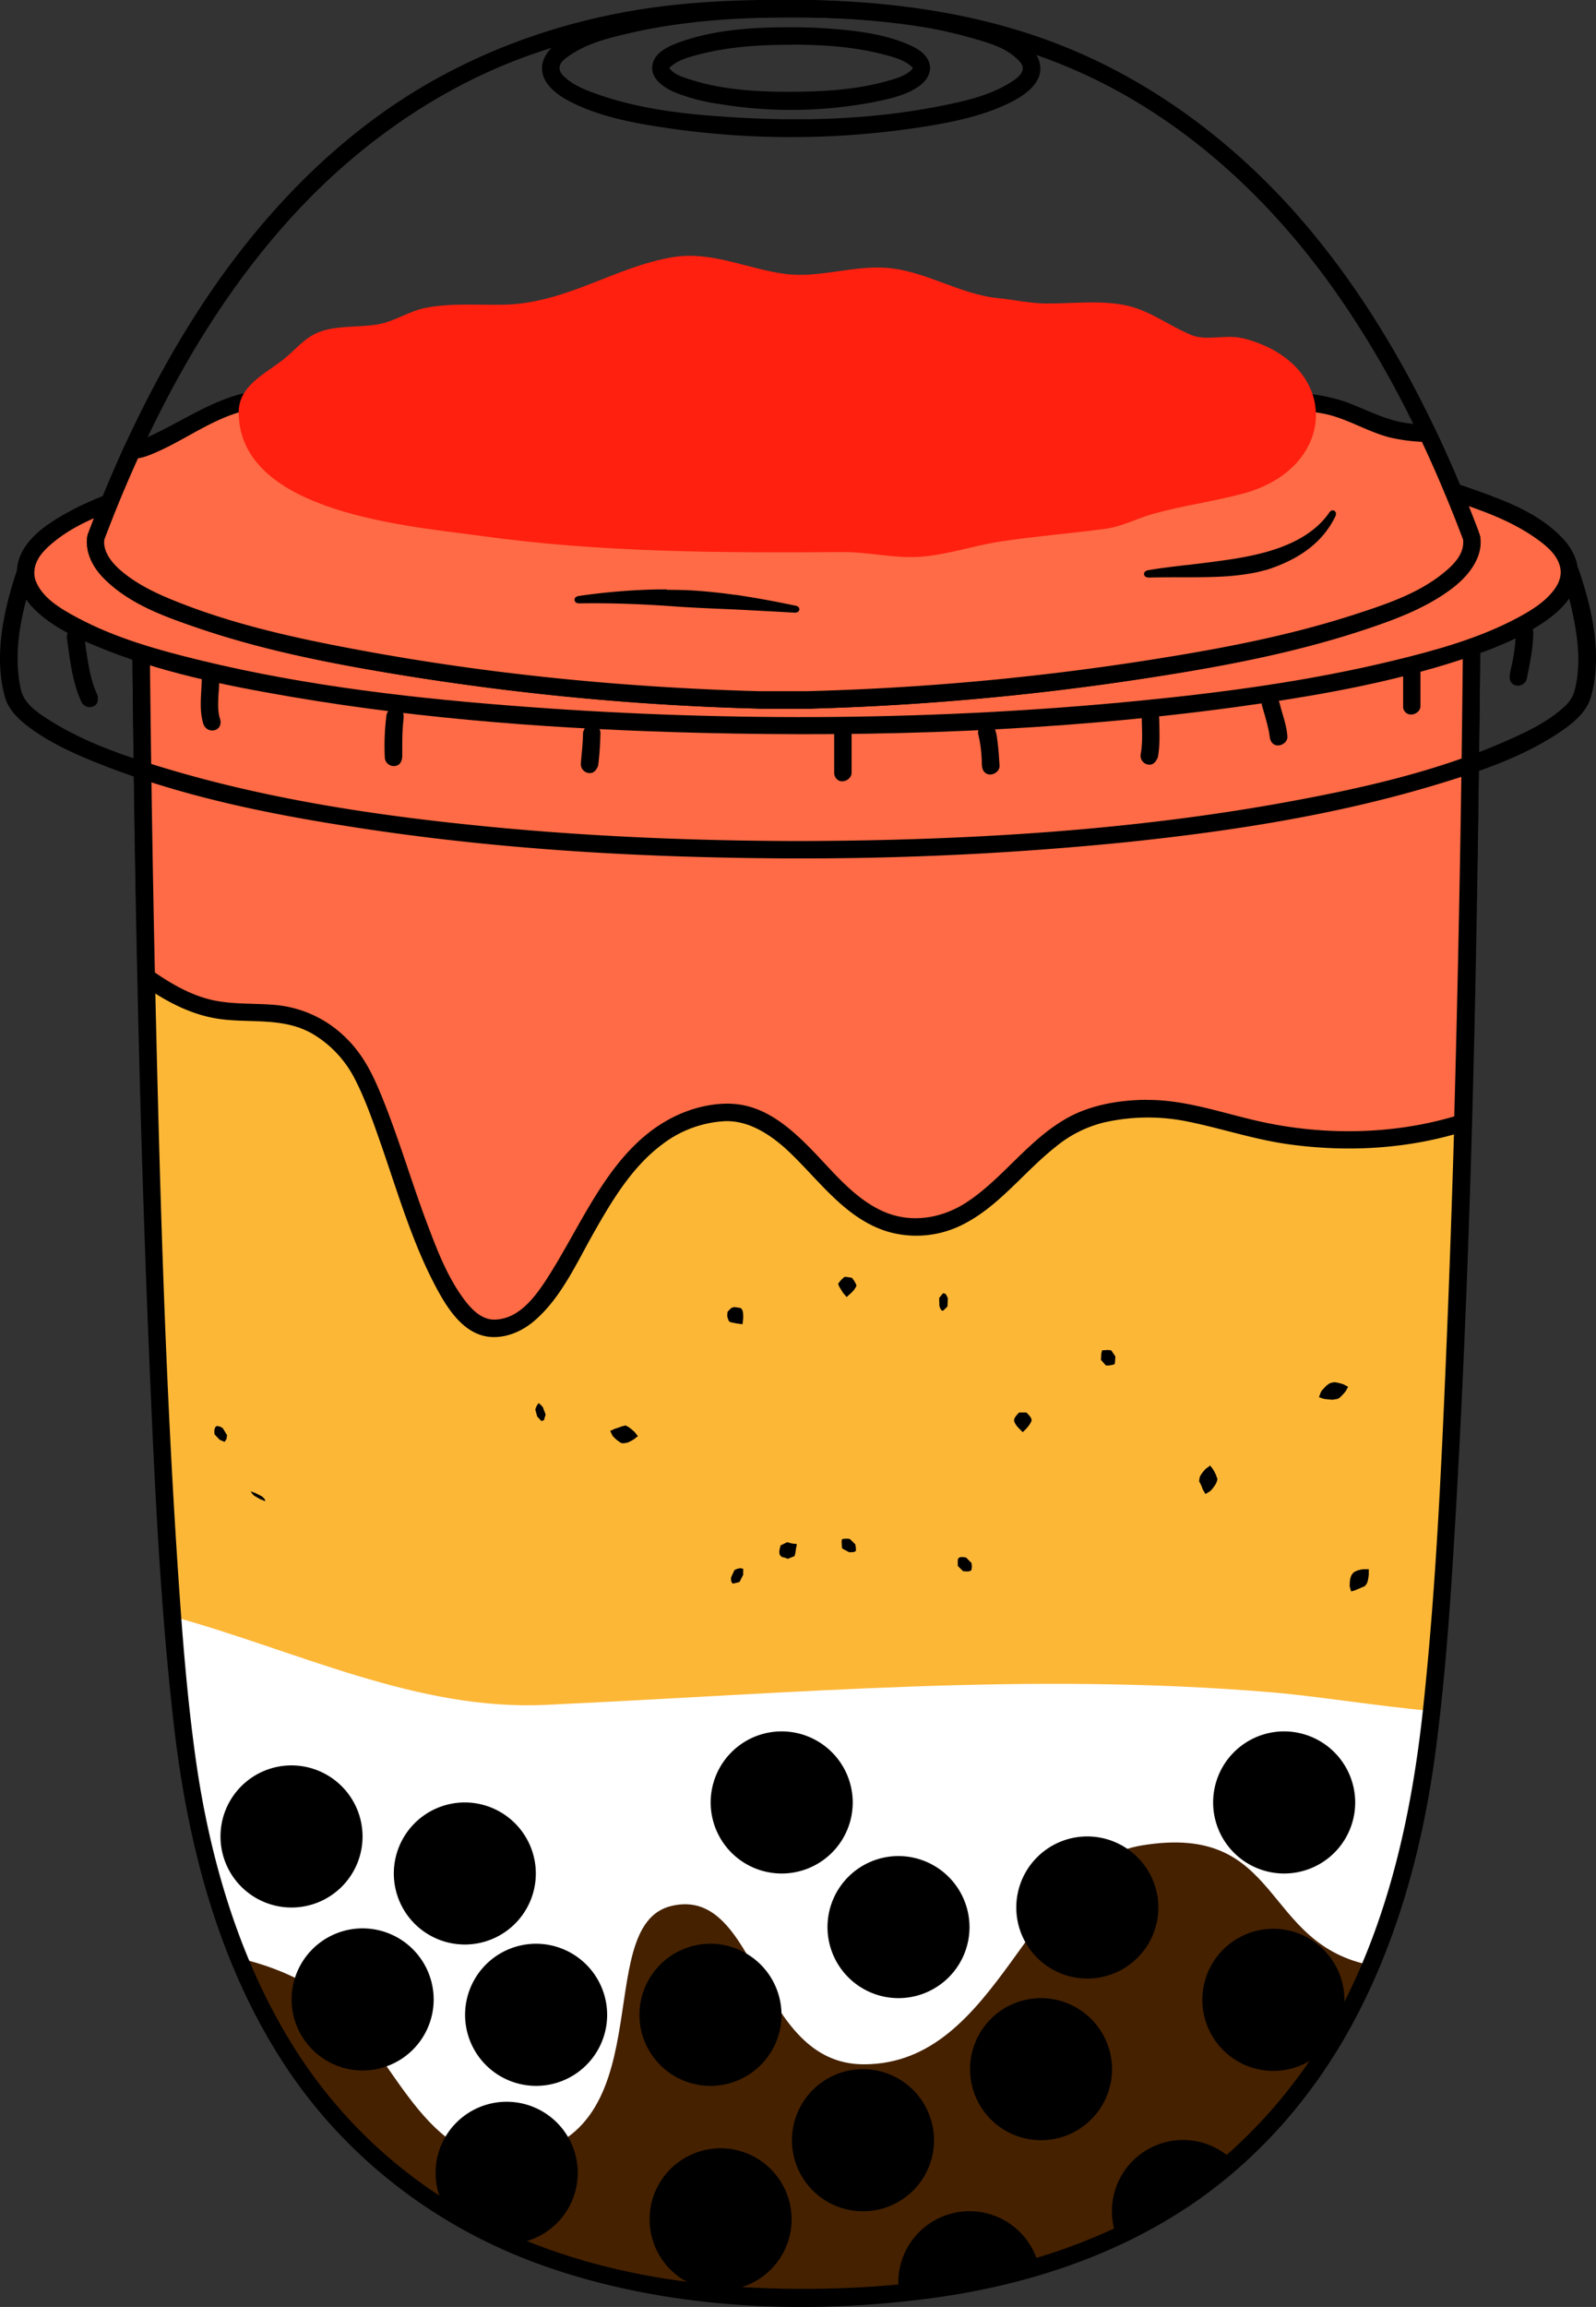 <svg xmlns="http://www.w3.org/2000/svg" xmlns:xlink="http://www.w3.org/1999/xlink" viewBox="0 0 662.43 957.06"><rect x="0" y="0" width="662.43" height="957.06" fill="#333333" stroke="none"/><defs><style>.cls-1{fill:none;}.cls-2{clip-path:url(#clip-path);}.cls-3{fill:#fff;}.cls-3,.cls-4,.cls-5,.cls-6,.cls-7,.cls-8{fill-rule:evenodd;}.cls-4{fill:#452100;}.cls-5{fill:#fcb737;}.cls-7{fill:#fe6b46;}.cls-8{fill:#ff2010;}</style><clipPath id="clip-path" transform="translate(0 0)"><rect class="cls-1" width="662.43" height="957.06"/></clipPath></defs><g id="Layer_2" data-name="Layer 2"><g id="Layer_1-2" data-name="Layer 1"><g id="Artwork_6" data-name="Artwork 6"><g class="cls-2"><g class="cls-2"><path class="cls-3" d="M334.67,953.12c174.05,0,235.54-101.29,254.9-209.45s21.48-506.7,21.48-507H58.29s2.12,398.79,21.48,507,80.85,209.45,254.9,209.45" transform="translate(0 0)"/><path class="cls-4" d="M569.85,815.47c-46.9-8.56-37-59.65-96.09-49.86-47.31,7.83-58.53,90.7-115.14,90.79-45,.08-43.46-74.22-79.85-65.73-34.84,8.13-1.1,99.11-68.21,104.27-35.23,2.71-49.47-47.27-73.16-65.24-11.71-8.88-24.4-14-37.91-17.26,32,79.08,99.28,141.4,235.8,141.4,134.78,0,202.06-60.74,234.56-138.37" transform="translate(0 0)"/><path class="cls-5" d="M611.05,236.71c0,.42-1.78,333.4-16.86,473.15-24.38-2.35-48-6.24-66.28-7.77-101-8.47-196.31.29-301.48,5.2-53.4,2.49-103-22.41-154.82-36.7C59.77,516.08,58.29,236.71,58.29,236.71Z" transform="translate(0 0)"/><path class="cls-6" d="M562.81,659.58l2.14-.9c1.72-.71,1.45-.63,1.86-1l.62-1a10.64,10.64,0,0,0,.56-2.46l.13-1V651H566a10.71,10.71,0,0,0-2.92.68l-.68.31-.56.36c-.06,0-.83,1-.83,1a7.1,7.1,0,0,0-.72,2.57c0,.33-.06.66-.08,1,0,.5,0,1.21,0,1.21l.57,2.07a13.94,13.94,0,0,0,2.08-.6m-255.63-9a5.71,5.71,0,0,0-2.4.79l-1.36,2.94a4.59,4.59,0,0,0,.05,1.69,9.85,9.85,0,0,0,.47.88c.56.09.59,0,.59,0l2-.49c.48-.18.4-.16.4-.16l1.51-3c-.16-2.47.44-2.29-.74-2.62a2.67,2.67,0,0,0-.5,0m91.5-4.61c-1.19.11-1.18,1.06-1.18,1.06a16.59,16.59,0,0,0,0,2.6l2.15,2.12a10.12,10.12,0,0,0,2.18.11s1.09,0,1.35-.78l.13-1a11.17,11.17,0,0,0-.15-1.7L401,646.16c-1.09-.18-1.09-.16-1.46-.2a5.23,5.23,0,0,0-.85,0M324,641.12l-.48,1.94c-.06.58-.06.77-.06.77l.12,1a2.18,2.18,0,0,0,2,1.32l1.13.44.24.1,2.81-1.1a10.91,10.91,0,0,0,.43-1.73c.59-4.9,1.46-2.57-2.65-3.85a5.54,5.54,0,0,1-.82-.22L324,641.12m26.93-2.77c-2,.12-1.43.37-1.62,1.27l.15,2.37c.15.53.14.43.14.43l2.82,1.53c.53,0,.43,0,1.94-.05l.84-.44a2.08,2.08,0,0,0,.06-.7l-.05-.64a9.86,9.86,0,0,0-.22-1.44l-2.14-2.14a5,5,0,0,0-1.92-.19M104,618.67s-.14-.07,0,0h0l.66,1,.78.81,2.62,1.5c2.74,1,1.24.7,2.11.64l-.43-.83c-.94-1-.66-.69-1-1L106,619.4c-2.74-.92-1.89-.78-2-.73m396.6-9.47-.76.79-.91,1.12s-.67,1-.68,1.07a2.71,2.71,0,0,0-.38,1.12c-.34,1.91-.07.77,1.17,4.12.08.19.21.54.21.54l1.08,1.85,1.85-1.1a11.44,11.44,0,0,0,1.58-1.8l.4-.56.47-.75c1.11-2.28.44-2.59.44-2.59l-.43-1.27c-.43-.88-.45-.89-1.05-2L502.3,608l-1.73,1.25M259.25,591.5l-.84.15c-1.42.45-1.4.56-3.14,1.06l-2,.92,1,2.06a14.51,14.51,0,0,0,2.14,2c1.54,1,.93.88,2.14,1.07a15.81,15.81,0,0,0,1.94-.29l.29-.12a18.85,18.85,0,0,0,2.3-1.23l1.68-1.32-1.32-1.68a28.41,28.41,0,0,0-2.29-1.93c-2.12-1.27-1.7-.73-2-.71m-169.12.12c-1,.22-1.09,2.17-1.09,2.17C89,594.27,89,595,89,595l2.14,2.27a20.64,20.64,0,0,0,2.11.89l.77-1.22a11,11,0,0,0,.19-1.61l-1.7-2.77a4,4,0,0,0-1.55-.81,1.84,1.84,0,0,0-.8-.1M423,586l-.63.63c-1,1.2-1.94,2.2-1.2,3.59a8.86,8.86,0,0,0,1.81,2.4l1.53,1.54,1.53-1.54s2.28-2.56,2.12-3.61a3.25,3.25,0,0,0-.8-1.56A11.83,11.83,0,0,0,426,586h-3m-199.51-3.8-.64.85c-.24.52-.55,1.3-.55,1.3-.15.46-.12.39-.12.39l.78,2.91c2.42,2.58,1.6,1.86,2.18,1.71.81-.21.43.23,1.14-1.89.23-.7.16-.72.16-.72l-1.15-3a9.06,9.06,0,0,0-1-1.05c-.83-.82-.65-.5-.84-.49m330.09-8.74a5.27,5.27,0,0,0-1.85.54l-.28.19c-1.2.85-1.13.93-1.13.93-2.07,2.08-1.8,2.07-2.09,2.5l-.74,2,2,.7c.74.1,1.6.22,3.63.37l2.14-.36c.88-.57.14.09,1.59-1.24l1-1.06.73-.86,1-1.87-1.9-1-1.05-.34c-2.7-.69-2.38-.48-2.79-.51h-.33m-94.14-13.39c-2.46.27-1.71-.27-2.22,1.37l-.15,2.72,2,2.27a4.77,4.77,0,0,0,2-.08l.82-.12c1.06-.33.92-.46.92-.46s.16-1.58.26-3l-1.71-2.53-.55-.1a6.61,6.61,0,0,0-1.4-.07M302,544.16a9.32,9.32,0,0,0-.11,2.2l.61,1.72c1.12.75,1.32.56,1.32.56.89.22,2.24.45,2.24.45l2.13.27.25-2.13a13,13,0,0,0,0-2.13,10.14,10.14,0,0,0-.26-1.46c-.58-1.31-1.44-1.08-1.44-1.08l-.52-.13-1.05-.14c-1.74-.13-2.22,1.06-3.19,1.87m89.89-7.59c-.53.12.08-.74-1.65,1.38-.47.58-.41.62-.41.62l.09,3.23a8.13,8.13,0,0,0,.64,1.47s.43.77,1.08.34l1.38-1.35c.31-.37.25-.32.25-.32l.16-3.36c-.72-1.56-.49-1.2-1.12-1.86a.8.8,0,0,0-.42-.15m-41.26-6.86c-.3.23.32-.41-1.31,1.12l-.57.62c-1,1.4-1,.74-.41,2.34l1.67,2.67,1.42,1.62,1.6-1.43c1.63-1.55,1.74-1.94,1.74-1.94l.53-.82c.24-.63.35,0,0-1.15a12.15,12.15,0,0,0-1.32-2.16c-.3-.38-.35-.46-.35-.46a20.27,20.27,0,0,0-3-.41" transform="translate(0 0)"/><path class="cls-6" d="M57.17,233.27a4.29,4.29,0,0,0-2.32,2.34c-.48,1.5-.16,3.65-.14,5.63.76,106.42,2.67,212.31,7.09,318.66C64,611.76,66.21,663.62,72.14,715.47c5.64,49.27,18.34,98.43,45.23,140,25.19,38.93,63.21,68.65,108.45,84.58,51.52,18.14,108.4,20.14,158.94,13.62,40.73-5.25,81.06-18.22,114.79-42.62,25.42-18.39,46.19-42.87,61.32-70.53,19.16-35,29.75-74.63,34.9-113.43,4.48-33.73,6.63-67.85,8.59-101.88,6.87-119.49,8.89-239.36,10.07-359.22q.14-14,.23-28.09v-1.17a4.1,4.1,0,0,0-2.5-3.46,7.06,7.06,0,0,0-1.12-.18H58.29l-1.12.18m550.24,7c-.71,107.05-2.68,214.47-7.2,322-2.07,49.2-4.36,98.44-9.61,147.09-4.71,43.65-14.33,87-35,125.72-17.8,33.29-44.35,62-77.2,81.06C440.72,938,396,947.25,352.94,949.12c-54.87,2.37-110.81-4.42-159-31.23a201.18,201.18,0,0,1-70.54-66.35C99.82,815,87.05,771.61,81.16,729.2c-3.83-27.53-5.84-55.27-7.65-83C68.79,573.69,66.59,501,64.86,428.49Q62.63,335,61.94,241.19v-.87Z" transform="translate(0 0)"/><path class="cls-6" d="M431.22,940.25a29.57,29.57,0,0,0-58.38,6.58,29.07,29.07,0,0,0,.35,4.5,302,302,0,0,0,58-11.08M299,891.23a29.47,29.47,0,1,0,29.56,29.47A29.52,29.52,0,0,0,299,891.23m-86.75,39.64a29.5,29.5,0,1,0-27.1-14,215.43,215.43,0,0,0,27.1,14M512,896.52A29.53,29.53,0,0,0,463.51,928,203.8,203.8,0,0,0,512,896.52M358.11,858.41a29.48,29.48,0,1,0,29.56,29.47,29.53,29.53,0,0,0-29.56-29.47M432,828.94a29.47,29.47,0,1,0,29.56,29.47A29.54,29.54,0,0,0,432,828.94M294.81,806.38a29.48,29.48,0,1,0,29.56,29.47,29.53,29.53,0,0,0-29.56-29.47m-72.41,0A29.48,29.48,0,1,0,252,835.85a29.54,29.54,0,0,0-29.56-29.47m306-6.21A29.48,29.48,0,1,0,558,829.64a29.54,29.54,0,0,0-29.56-29.47M150.48,800A29.48,29.48,0,1,0,180,829.48,29.53,29.53,0,0,0,150.48,800m222.36-30a29.47,29.47,0,1,0,29.56,29.47A29.53,29.53,0,0,0,372.84,770m78.38-8.14a29.48,29.48,0,1,0,29.56,29.48,29.54,29.54,0,0,0-29.56-29.48m-258.38-14.1a29.47,29.47,0,1,0,29.56,29.47,29.52,29.52,0,0,0-29.56-29.47m-71.92-15.37a29.48,29.48,0,1,0,29.56,29.47,29.53,29.53,0,0,0-29.56-29.47m412-14.11a29.48,29.48,0,1,0,29.56,29.48,29.54,29.54,0,0,0-29.56-29.48m-208.55,0a29.48,29.48,0,1,0,29.56,29.48,29.53,29.53,0,0,0-29.56-29.48" transform="translate(0 0)"/><path class="cls-7" d="M607.14,465.78c3.33-119.64,3.91-228.93,3.91-229.07H58.29s.4,74.91,2.43,168.61A106.06,106.06,0,0,0,75,413.94c27.88,13.85,45.12-4.51,69.56,22.77C163,457.28,177.13,550.25,204.36,551c34.44,1,39.21-83.92,94.32-89.41,33.47-3.33,44.95,45.48,79.39,47.4,33.95,1.89,47.43-39.28,78-46.58,27.81-6.63,41.54,1,67.57,6.61,25.67,5.58,57.14,5.11,83.47-3.28" transform="translate(0 0)"/><path class="cls-6" d="M57.17,233.27a4.32,4.32,0,0,0-2.32,2.34c-.51,1.61-.15,4.13-.14,6.39q.59,79.5,2.3,159l.05,2.19a13.07,13.07,0,0,0,.24,3.29,5.12,5.12,0,0,0,1.77,2.08c9,6.36,18.81,11.73,29.61,13.77,13.87,2.63,28.7-1,41.77,7a46.11,46.11,0,0,1,16.68,18c4.39,8.49,7.57,17.58,10.74,26.66,6.91,19.74,12.72,40,22.28,58.45,5.1,9.85,11.63,20.43,22.16,22.06,6.77,1,13.88-1.8,19.3-6.39,11.16-9.46,17.53-23.79,24.73-36.51,7.78-13.75,16.13-27.68,28.73-37a46.74,46.74,0,0,1,25.86-9.47c10.46-.36,20,6.27,27.61,13.7,12.25,11.95,22.78,26.73,39.5,32a42.5,42.5,0,0,0,31-2.53c15.37-7.47,25.63-21.88,39.23-32.62a50.21,50.21,0,0,1,19.89-10,82.13,82.13,0,0,1,33.81-.59c14.28,2.79,28.13,7.56,42.63,9.59,24.49,3.42,49.63,2.08,73.29-5.36a5.06,5.06,0,0,0,1.31-.59,4.3,4.3,0,0,0,1.52-2.85q3.13-113.31,3.89-226.31V238a5.79,5.79,0,0,0-.67-3.42,4.34,4.34,0,0,0-2.93-1.5H58.29l-1.12.18M476,456.26c-11.41.09-23.2,2.1-32.88,7.47-16.34,9.06-27,25.39-42.1,35.17-10.16,6.58-23.16,8.93-35.06,3.38-11.1-5.17-19.21-15-27.47-23.66-8.84-9.23-18.75-18.46-31.46-20.38a34.66,34.66,0,0,0-6.36-.36c-11.32.39-22.35,4.92-31.35,12-18.24,14.31-27.94,37.4-40.34,57.46-5.86,9.48-12.91,19.9-23.7,20.11-5.33.1-9.5-4.19-12.5-8.17-7-9.3-11.25-20.41-15.42-31.45-6.65-17.66-11.91-35.88-19.07-53.36-3.57-8.72-7.56-17-14.8-24a47.62,47.62,0,0,0-28.85-13.52c-9.14-.84-18.48-.1-27.36-2.27-8.13-2-15.62-6.21-22.58-10.95l-.42-.29Q62.57,322.84,61.94,242v-1.63H607.41q-.75,111.42-3.81,222.56v.21c-26.36,7.78-55.14,7.93-81.53,1.92-15-3.42-29.63-8.61-45-8.75H476" transform="translate(0 0)"/><path class="cls-6" d="M652.9,234a3.57,3.57,0,0,1,1.78,1.25,7,7,0,0,1,.92,2.08c5.64,16.69,9.35,34.91,4.79,51.6-1.73,6.3-7.16,10.89-12.78,14.68-15.75,10.63-34.27,16.76-52.4,22.19-40.86,12.25-83.37,18.9-126.11,23.42a1335.83,1335.83,0,0,1-134.44,6.9h-6.94c-58.64-.27-116.9-3.41-174.5-12-38.14-5.66-76.25-13.07-112-27.26-10.31-4.1-20.56-8.66-29.41-15.36C7.48,298.24,3.45,294.28,2,289-2.4,272.9,1.14,255,6.2,239.12c.31-1,.63-1.93,1-2.88l.53-1A3.57,3.57,0,0,1,9.48,234a6.68,6.68,0,0,1,1.09-.17H651.81l1.09.17M13.17,241.08C8.84,254.53,5.92,268.88,8,282.59a39.4,39.4,0,0,0,.79,3.89c1.41,5.51,6.63,9.08,11.78,12.33,15.13,9.56,32.44,15.28,49.72,20.41,43.54,12.91,88.78,19.53,134.18,23.89,41,3.93,82.17,5.61,123.32,5.8h6.73c66.54-.3,134.43-4.2,200.35-16.32,31.14-5.72,62.38-12.79,91.19-25.6,8.2-3.65,16.47-7.63,23-13.61a14,14,0,0,0,4.47-6.79c3-11.41,1.2-23.77-1.54-35.43q-1.17-5-2.71-9.87l-.07-.21Z" transform="translate(0 0)"/><path class="cls-7" d="M331,174.06c176.85,0,320.42,28.41,320.42,63.4S507.85,300.87,331,300.87,10.57,272.46,10.57,237.46s143.58-63.4,320.43-63.4" transform="translate(0 0)"/><path class="cls-6" d="M332,170.44c62.22.06,124.39,3.17,185.69,11.86,32.34,4.58,64.8,10.27,95.29,21.21,12.87,4.62,26,9.66,35.57,19.77,4.15,4.39,7.22,10.39,6.26,16.67-1.21,7.94-7.94,14.21-15.14,18.92-10,6.51-21.22,10.82-32.57,14.57-30.68,10.12-62.79,15.6-95,20-73.41,9.94-147.64,12.4-221.06,10.6-57.08-1.4-114.2-5.4-170.38-15-27.45-4.7-54.9-10.24-80.78-21-9.95-4.14-20-9-27.06-16.83C8.06,245.75,5.34,238.25,8.23,231c3-7.55,10-12.65,16.71-16.64,12-7.12,25.35-11.72,38.82-15.69C90,191,117.1,186.14,144.27,182.3c60.65-8.6,122.21-11.72,183.62-11.85H332M330,177.68c-60.29,0-120.56,3-180,11.12C118.94,193,87.94,198.32,58.11,208c-13.6,4.43-27.71,9.29-38,18.74-.48.45-1,.91-1.41,1.39s-.68.73-1,1.11-.46.55-.68.84c-2.33,3-3.64,7.21-2.15,11,2.73,6.95,10.11,11.36,17.16,15.13C48,264.78,65.69,269.68,83.41,274c44.49,10.8,90.14,15.92,135.89,19.3,84.69,6.26,170.31,5.6,253.7-2.6,35.55-3.5,71-8.3,105.58-16.7,17.68-4.29,35.47-9.24,51.34-17.73,5.62-3,11.23-6.48,15-11.43,1.91-2.49,3.23-5.54,2.78-8.68-.81-5.71-5.8-9.72-10.14-12.79-9.88-7-21.51-11.33-33.19-15.15-17.53-5.75-35.57-9.8-53.72-13.2-46.11-8.65-93-12.95-139.81-15.33-26.92-1.37-53.69-2-80.89-2" transform="translate(0 0)"/><path class="cls-6" d="M350,300.35a3.25,3.25,0,0,1,1.05.21,3.54,3.54,0,0,1,2.41,3.41v16.66c-.06,2.82-4,4.7-6.12,2.61a3.71,3.71,0,0,1-1.11-2.61V304a3.08,3.08,0,0,1,.2-1.21,3.55,3.55,0,0,1,3.41-2.41H350m59.5-.71a3.42,3.42,0,0,1,1,.16c2.83.88,3.22,5.31,3.67,9.08.26,2.14.41,4.3.55,6.45.06,1,.15,2.39.15,2.39,0,3.15-4.81,5.11-6.71,1.95-.78-1.29-.6-3.09-.71-4.79a52.68,52.68,0,0,0-1.5-10.64s-.13-4.61,3.56-4.6m-163.84.71a3.73,3.73,0,0,1,3.54,3.62,127.94,127.94,0,0,1-.93,13.54s-.78,2.7-2.84,3.14a3.74,3.74,0,0,1-4.36-3.79c.31-4.36.89-8.61.9-12.9,0,0,.69-3.5,3.55-3.61Zm-81.45-7.09a2.65,2.65,0,0,1,2.16.86c1.67,1.43,1.08,4.08.89,6.3-.38,4.42-.3,8.86-.31,13.3,0,0,0,2.45-1.55,3.5a3.73,3.73,0,0,1-5.68-2.82,100.4,100.4,0,0,1,.68-17.75c.11-.76,1.1-3.36,3.65-3.39h.16m313.52,0a2.74,2.74,0,0,1,1.06.23c1.81.69,2.3,2.4,2.35,5.37.1,5.09.35,10.19-.56,15.17,0,0-.88,2.87-3.13,3.17a3.73,3.73,0,0,1-4-4.39c0-.14.05-.29.08-.44.84-5,.38-10.18.36-15.24a4.74,4.74,0,0,1,1-2.79,3.35,3.35,0,0,1,2.66-1.09h.15m49.63-5.68a3.55,3.55,0,0,1,.85.15c2.43.75,2.85,3.93,3.59,6.53,1.06,3.7,2.31,7.42,2.56,11.28.2,3-4.46,5.25-6.54,2.34-.85-1.18-.82-2.85-1.13-4.4-.75-3.66-1.85-7.24-2.88-10.84,0,0-.63-2.62.81-4a3.74,3.74,0,0,1,2.74-1M87.54,277.66a3,3,0,0,1,1.11.23c3.23,1.22,2.21,6.8,2,11-.14,3.21-.29,6.52.75,9.57a4.27,4.27,0,0,1-.22,2.83c-1.35,2.58-5.75,2.43-6.83-1.13-1.8-5.92-.67-12.43-.61-18.64,0-1,.95-3.8,3.62-3.85h.16m498.64-2.13a3.16,3.16,0,0,1,1.09.24,3.7,3.7,0,0,1,2.31,3.37V293c-.06,3.16-5,4.93-6.78,1.75a3.56,3.56,0,0,1-.4-1.19,5.07,5.07,0,0,1,0-.56V279.14a3.74,3.74,0,0,1,3.69-3.61h.14M31.59,260.64a2.88,2.88,0,0,1,.92.19c2.75.94,2.68,4.88,3.13,8.06,1,6.65,1.92,13.39,4.79,19.44,0,0,.78,2.69-.79,4.18A3.81,3.81,0,0,1,33.71,291c-.21-.46-.41-.92-.61-1.39-3.18-7.7-4.11-16.18-5.28-24.51a5.09,5.09,0,0,1,0-1.7,3.69,3.69,0,0,1,3.2-2.79,3.78,3.78,0,0,1,.57,0m601.28-2.13a3.06,3.06,0,0,1,1.28.27c1.49.6,2.27,1.9,2.24,4-.09,6.16-1.37,12.27-2.59,18.34l-.12.59c-.6,2.67-4.53,3.88-6.38,1.53-1.39-1.76-.39-4.5.12-7.07a72.57,72.57,0,0,0,1.74-14.05s.56-3.48,3.54-3.61Z" transform="translate(0 0)"/><path class="cls-6" d="M335.46,0c36.17.61,72.67,5.8,106.28,19.33,39.09,15.73,73.38,42.17,100.64,74.42,30.47,36.05,52.75,78.68,69.74,122.6.46,1.18.92,2.37,1.37,3.56s.9,2.75.9,2.8c0,.24.07.48.09.73.76,7.81-4.59,15.11-11.29,20.28-10.62,8.21-23.53,13.07-36.52,17.41-30.51,10.17-62.26,15.93-93.87,20.68A1120.73,1120.73,0,0,1,336,294l-.65,0H316a1101.32,1101.32,0,0,1-149.67-14c-28.58-4.66-57.1-10.22-84.43-19.59-13.91-4.76-28.21-9.88-38.73-20.42-4.56-4.58-7.95-10.85-6.91-17.58l.19-.73c12.17-32.33,27-63.74,46.05-93.16C103,96.92,128.51,68.11,159.6,46.17,194.31,21.69,235.43,7.06,278.1,2.23,290.68.81,303.32.19,316,0h19.5M316,7.23c-36.25.55-72.61,5.73-105.94,19.4C176.22,40.52,146,62.8,121.6,89.46c-35.25,38.47-59.94,85.67-78.3,134.43-.63,4.93,3.1,9.48,6.43,12.42,7.82,6.9,17.77,11.1,27.79,14.89,22.25,8.42,45.69,13.61,69.17,18.05,52.55,9.93,106.06,15.37,159.69,17.27q4.53.17,9.06.28h19.08a1094.79,1094.79,0,0,0,145.06-13.35c27.92-4.44,55.78-9.75,82.77-18.52,13.65-4.43,27.64-9.06,38.48-18.63.51-.45,1-.92,1.49-1.4s.72-.73,1.06-1.12.52-.6.78-.92.37-.48.55-.73a11.9,11.9,0,0,0,2.55-8.24h0c-14.5-38.52-32.81-75.7-57.38-109-24.24-32.81-54.83-61.22-91.44-80C421.2,15.79,378.72,8.07,337,7.27c-7-.13-14,0-21,0" transform="translate(0 0)"/><path class="cls-7" d="M54.73,187a21.81,21.81,0,0,0,5.83-1.41c13.69-5.54,26.08-15.27,40.59-18.7,16.74-3.95,36-1.36,53.06-1.55,10.06-.11,20.06-2.43,30-3.39,24.76-2.39,46.86-17.69,71.65-19.39,21.82-1.49,43.22,6.79,64.88,3.86,23.33-3.16,46.57-14.55,70.7-10.72,37.8,6,68.71,29.84,109.4,30.5,16.52.27,33.24-1.15,49.47,2,10.46,2,19.56,8.54,30,10.46a102.36,102.36,0,0,0,12.12,1.26q9.53,20,18.26,43.11c6.3,39.6-167.17,64.76-276.21,67.44H316C207,287.75,33.48,262.59,39.78,223Q47,203.9,54.73,187" transform="translate(0 0)"/><path class="cls-6" d="M523.79,162.46c12.46,0,25.21.52,36.67,5,7.91,3.09,15.42,7.07,24,8.14,2.47.3,5,.48,7.45.64l.77,0,1.25.3a7.6,7.6,0,0,1,1.06.72,6.94,6.94,0,0,1,1.34,2.3c6.4,13.53,12.14,27.19,17.51,41.4a13.92,13.92,0,0,1,.5,1.73c1.16,8.24-5,16.19-11.21,21-11.19,8.65-25,13.67-38.6,18.09-28.86,9.38-58.82,14.95-88.89,19.56A1114.67,1114.67,0,0,1,335.94,294l-.64,0H316a1099.74,1099.74,0,0,1-149.67-14c-28.58-4.65-57.1-10.21-84.43-19.58-13.91-4.76-28.21-9.88-38.73-20.43-4.56-4.57-7.95-10.84-6.91-17.57l.19-.72c4.54-12.07,9.49-24.09,14.81-35.73a4.57,4.57,0,0,1,.93-1.54,3.14,3.14,0,0,1,2.52-1.12,29.47,29.47,0,0,0,8.51-2.86c13.65-6.37,26.08-15.32,41.32-18,17.14-3,35.13,0,52.37-.87,9.25-.45,18.36-2.4,27.59-3.35,25.43-2.72,47.87-18.65,74.15-19.49,20.49-.65,40.55,6.64,61,4.12,23.55-2.91,46.3-14.23,70.67-11.06,32.38,4.21,61.5,23.6,94.16,29.15,12.9,2.2,26.32,1.45,39.38,1.48m-142.71-24c-22.21.11-43.05,10.87-65.95,12-21.52,1.08-43.05-6.92-64.18-3.83-21.84,3.2-41.33,15.46-63.32,18.46-1.31.18-2.63.31-3.94.45l-.91.1c-10.08,1.14-20,3.21-30.17,3.23-18.14,0-36.38-3.21-54.24,2.44-13,4.1-24,12.77-36.87,17.7l-.84.29a23.09,23.09,0,0,1-3.39.87l-.06,0Q49.7,206.83,43.3,223.89c-.63,4.93,3.1,9.49,6.43,12.43,7.81,6.89,17.77,11.09,27.79,14.89,22.24,8.42,45.69,13.6,69.16,18,52.56,9.93,106.07,15.38,159.7,17.28q4.53.15,9.06.27l.6,0h18.48a1098.52,1098.52,0,0,0,144.35-13.25c28.17-4.45,56.33-9.8,83.48-18.62,13.65-4.44,27.64-9.07,38.48-18.63,3.64-3.22,7-7.28,6.43-12.42h0q-5.28-14-11.3-27.79-2.81-6.42-5.79-12.75a72.9,72.9,0,0,1-13.6-1.89c-9.5-2.5-18-8.13-27.64-9.89-20.16-3.71-41.43-.14-61.32-2.79-32.52-4.34-61.84-23.24-94.13-29.11a67.65,67.65,0,0,0-12.4-1.17" transform="translate(0 0)"/><path class="cls-6" d="M276.84,244.52l-3.59,0H273a267.17,267.17,0,0,0-32.9,2.74l-.36.06-1,.56-.35,1.05.52,1,1.09.39c13.66-.25,27.38.34,40.12,1.26,10.26.75,20.43,1,30.3,1.54,6.58.36,13.14.67,19.75,1.08l1.1-.34.57-.94-.3-1-1-.62-.21,0-.48-.1-2.08-.43c-7.48-1.54-15-2.9-22.44-4l-.35,0q-3-.42-6-.79l-.14,0c-1.85-.2-3.7-.4-5.56-.58,0,0-3.22-.28-5-.39-1.43-.1-2.86-.16-4.29-.22h-.21q-3.48-.09-7-.09m275-32.13c-9.82,14.28-30.15,18-44.56,20-4.76.66-9.62,1.27-14.5,1.83l-.22,0c-5.49.66-11,1.27-16.41,2.24l-1,.59-.33,1.06.54.94,1.11.37h.3l.9,0c9.48-.26,19,.1,28.54-.35a99.69,99.69,0,0,0,13.61-1.48c2-.35,3.88-.83,5.78-1.35l.14,0C535.2,233.38,544,228.62,550,221a37.26,37.26,0,0,0,4.42-7.14l.1-1.15-.66-.88-1.08-.12-.94.67" transform="translate(0 0)"/><path class="cls-8" d="M515.87,140.36c-6.88-1.76-15.06,1.19-21.24-1.32-8.89-3.6-16.94-9.91-26.35-12.14-10.87-2.57-23.36-.88-34.46-1-6.53-.08-13-1.58-19.5-2.21-16.08-1.55-30.42-11.48-46.52-12.58-14.17-1-28.06,4.4-42.12,2.5-15.14-2-30.24-9.45-45.9-7-24.55,3.9-44.61,19.37-71,19.8-10.72.18-21.58-.74-32.12,1.3-6.79,1.31-12.7,5.55-19.51,6.79-7.78,1.42-17.28.39-24.66,3.24-6.09,2.35-9.74,7.27-14.63,11.19-8,6.37-19,11.08-18.8,22.51.6,41.69,71.53,46.86,100.93,50.94,49.65,6.87,99.55,7,149.62,6.65,11.27-.08,21.82,2.87,33.32,1.89,11.18-1,21.74-4.71,32.74-6.34,14.43-2.15,28.92-3.3,43.36-5.23,6.48-.87,13.31-4.42,19.63-6.19,12.41-3.46,25.2-5.11,37.64-8.49,39.28-10.7,40.55-53.93-.4-64.35" transform="translate(0 0)"/><path class="cls-6" d="M327.66,0c-24.23.06-48.64,1.67-72,7.67C246.46,10,237,12.6,229.78,19c-2.89,2.58-5.19,6.26-4.77,10.31.62,6.06,6.65,10.42,12.61,13.35,12,5.9,25.57,8.43,39,10.42a353.64,353.64,0,0,0,103.44,0c13.39-2,27-4.54,39-10.42,7.28-3.57,15.24-9.52,12-18-2.12-5.52-7.73-8.68-12.71-11-13.15-6.21-27.84-8.72-42.48-10.66A363.38,363.38,0,0,0,327.66,0M329,7.23c24.79.06,50.09,1.63,73.77,8.4,7.13,2,14.72,4,20,9.4.16.16.31.33.45.5s.24.28.34.42a3.74,3.74,0,0,1,.9,2.9c-.51,2.46-3.06,4.15-5.38,5.57-8.82,5.44-19.46,7.75-29.82,9.76-27.69,5.39-56.13,6.22-84.37,4.51-19.21-1.16-38.54-3.12-57-9.62-4.75-1.67-9.57-3.54-13.31-6.91-1.16-1-2.34-2.32-2.34-3.85,0-2.56,2.51-4.15,4.28-5.37,7.08-4.87,15.74-7.09,24.3-9.08,22.28-5.2,45.37-6.65,68.18-6.63m-1,4.07c-15,0-30.31.94-44.31,5.64-6,2-13,4.93-13,11.37,0,4.49,4.58,7.9,9.18,9.9a76.5,76.5,0,0,0,18.53,4.9,181.66,181.66,0,0,0,65.1-.93c6.46-1.32,13.18-2.87,18.4-6.76,3.12-2.34,5.31-6.35,3.46-10.24-1.77-3.73-5.78-5.7-9.36-7.16-10.09-4.11-21.18-5.38-32.23-6.18-5.24-.37-10.47-.54-15.74-.54m.7,7.23c12.94,0,26,.88,38.32,4.15,3.87,1,8,2.11,10.93,4.64.65.55,1.29.73.33,1.68-2.65,2.62-6.68,3.67-10.64,4.76-12,3.32-24.65,4.19-37.23,4.31-14.72.14-29.77-.57-43.69-5-3.14-1-6.67-2-8.59-4.39-.61-.77.16-1,.77-1.46,3.07-2.5,7.2-3.59,11.23-4.64,12.29-3.19,25.12-4,37.89-4Z" transform="translate(0 0)"/></g></g></g></g></g></svg>